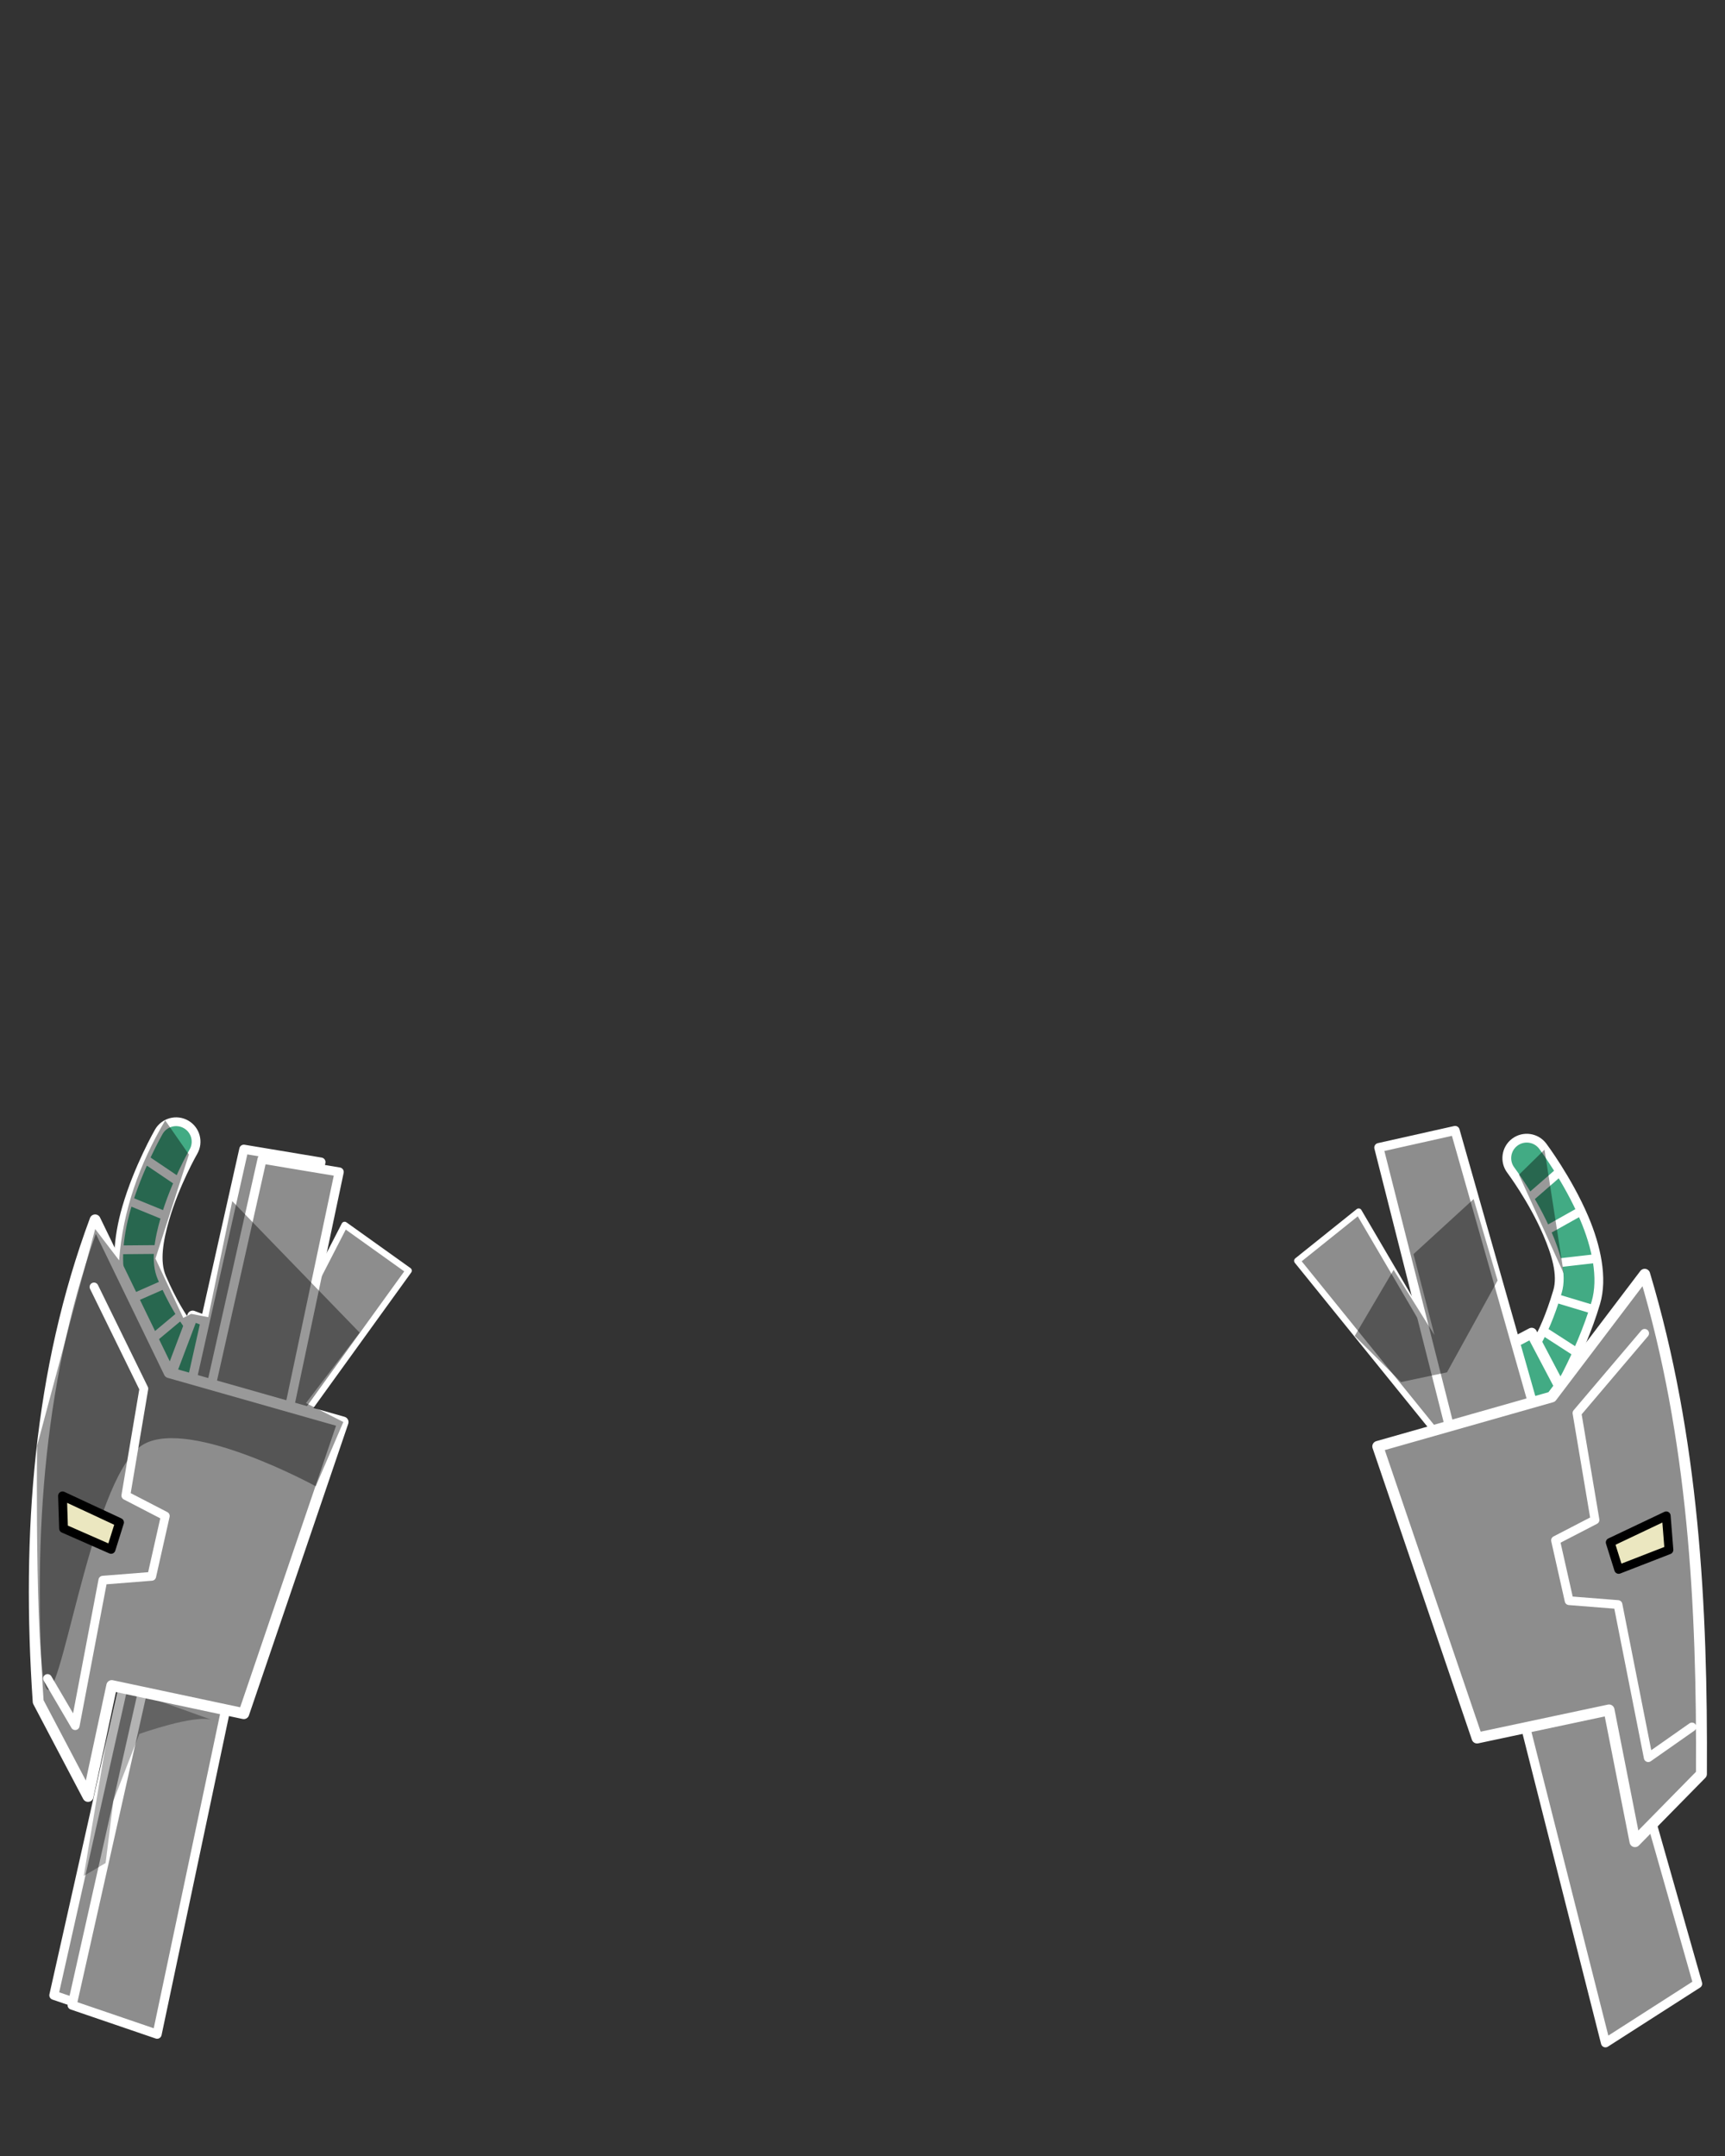 <svg width="2160" height="2700" viewBox="0 0 2160 2700" fill="none" xmlns="http://www.w3.org/2000/svg">
<rect x="0" y="0" width="2160" height="2700" fill="#333333" stroke="none"/>
<g clip-path="url(#clip0_993_2101)">
<path fill-rule="evenodd" clip-rule="evenodd" d="M1931.76 1435.35C1923.47 1424.32 1907.79 1422.09 1896.76 1430.37C1885.72 1438.66 1883.5 1454.35 1891.79 1465.38C1891.79 1465.38 1919.43 1502.17 1937.62 1544.8C1948.14 1569.45 1956.59 1596.09 1950.3 1617.3C1931.48 1680.78 1912.25 1698.12 1912.25 1698.12C1906.43 1710.63 1936.1 1769.17 1941.92 1756.67C1941.92 1756.67 1978.42 1698.36 1998.24 1631.51C2007.41 1600.58 1998.95 1561.13 1983.61 1525.18C1963.03 1476.95 1931.76 1435.35 1931.76 1435.35Z" fill="#42AB84" stroke="white" stroke-width="11" stroke-miterlimit="2" stroke-linejoin="round"/>
<path d="M1950.25 1469.67L1918.49 1497.34" stroke="white" stroke-width="11" stroke-miterlimit="1.5" stroke-linecap="round" stroke-linejoin="round"/>
<path d="M1978.11 1517.49L1941.38 1538.1" stroke="white" stroke-width="11" stroke-miterlimit="1.5" stroke-linecap="round" stroke-linejoin="round"/>
<path d="M1994.95 1576.52L1953.11 1581.31" stroke="white" stroke-width="11" stroke-miterlimit="1.5" stroke-linecap="round" stroke-linejoin="round"/>
<path d="M1990.6 1638.56L1950.27 1626.41" stroke="white" stroke-width="11" stroke-miterlimit="1.5" stroke-linecap="round" stroke-linejoin="round"/>
<path d="M1970.48 1691.24L1935.09 1668.4" stroke="white" stroke-width="11" stroke-miterlimit="1.5" stroke-linecap="round" stroke-linejoin="round"/>
<path d="M1917.88 1669.51L1960.52 1750.56L1917.57 1773.15L1874.93 1692.1L1917.88 1669.51Z" fill="#42AB84" stroke="white" stroke-width="13.437" stroke-miterlimit="1.5" stroke-linecap="round" stroke-linejoin="round"/>
<path fill-rule="evenodd" clip-rule="evenodd" d="M1880.24 1822.7L1701.28 1517.29L1624.38 1578.94L1880.45 1895.45L1880.24 1822.7Z" fill="#8D8D8D" stroke="white" stroke-width="7.895" stroke-miterlimit="1.5" stroke-linecap="round" stroke-linejoin="round"/>
<path fill-rule="evenodd" clip-rule="evenodd" d="M2125.74 2484.27L1822.05 1415.72L1726.53 1437.12L2010.33 2558.25L2125.74 2484.27Z" fill="#8D8D8D" stroke="white" stroke-width="11.373" stroke-miterlimit="1.5" stroke-linecap="round" stroke-linejoin="round"/>
<path fill-rule="evenodd" clip-rule="evenodd" d="M1875.26 1603.55L1811.87 1718.59L1754.35 1730.8L1696.31 1673.07L1745.06 1590.3L1796.17 1671.92L1769.94 1570.56L1845.22 1501.64L1875.26 1603.55Z" fill="black" fill-opacity="0.4"/>
<path fill-rule="evenodd" clip-rule="evenodd" d="M1902 1471.11L1958.14 1594.99L1933.99 1439.76L1902 1471.11Z" fill="black" fill-opacity="0.4"/>
<path fill-rule="evenodd" clip-rule="evenodd" d="M2130.49 2221.65C2131.67 2010.42 2120.66 1800.48 2059.43 1595.8L1942.96 1749.44L1725.21 1811.37L1849.55 2176.54L2014.79 2141.39L2047.29 2306.36L2130.49 2221.65Z" fill="#8D8D8D" stroke="white" stroke-width="13.672" stroke-miterlimit="1.5" stroke-linecap="round" stroke-linejoin="round"/>
<path fill-rule="evenodd" clip-rule="evenodd" d="M2086.42 1898.3L2016.26 1931.62L2026.85 1965.41L2089.8 1940.95L2086.42 1898.3Z" fill="#EBE7C0" stroke="black" stroke-width="11" stroke-miterlimit="1.5" stroke-linecap="round" stroke-linejoin="round"/>
<path d="M2059.38 1669.78L1974.66 1769.61L1997.2 1903.43L1947.8 1929.01L1964.8 2004.57L2025.99 2009.41L2063.89 2201.14L2118.65 2162.73" stroke="white" stroke-width="11" stroke-miterlimit="1.5" stroke-linecap="round" stroke-linejoin="round"/>
<path fill-rule="evenodd" clip-rule="evenodd" d="M198.853 1417.32C205.73 1405.36 221.025 1401.23 232.987 1408.1C244.949 1414.98 249.076 1430.28 242.199 1442.24C242.199 1442.24 219.266 1482.13 206.419 1526.67C198.994 1552.42 193.867 1579.89 202.7 1600.17C229.137 1660.88 250.348 1675.73 250.348 1675.73C257.653 1687.44 235.362 1749.17 228.056 1737.47C228.056 1737.47 184.7 1684.06 156.859 1620.14C143.977 1590.56 147.548 1550.37 158.377 1512.82C172.908 1462.43 198.853 1417.32 198.853 1417.32Z" fill="#42AB84" stroke="white" stroke-width="11" stroke-miterlimit="2" stroke-linejoin="round"/>
<path d="M184.703 1453.64L219.599 1477.22" stroke="white" stroke-width="11" stroke-miterlimit="1.5" stroke-linecap="round" stroke-linejoin="round"/>
<path d="M162.895 1504.51L201.869 1520.47" stroke="white" stroke-width="11" stroke-miterlimit="1.5" stroke-linecap="round" stroke-linejoin="round"/>
<path d="M153.398 1565.16L195.513 1564.8" stroke="white" stroke-width="11" stroke-miterlimit="1.5" stroke-linecap="round" stroke-linejoin="round"/>
<path d="M165.301 1626.2L203.836 1609.21" stroke="white" stroke-width="11" stroke-miterlimit="1.5" stroke-linecap="round" stroke-linejoin="round"/>
<path d="M191.715 1676.03L224.04 1649.03" stroke="white" stroke-width="11" stroke-miterlimit="1.5" stroke-linecap="round" stroke-linejoin="round"/>
<path d="M241.254 1648.02L208.844 1733.68L254.238 1750.85L286.649 1665.2L241.254 1648.02Z" fill="#42AB84" stroke="white" stroke-width="13.437" stroke-miterlimit="1.5" stroke-linecap="round" stroke-linejoin="round"/>
<path fill-rule="evenodd" clip-rule="evenodd" d="M269.657 1848.76L431.516 1533.96L511.698 1591.27L273.456 1921.41L269.657 1848.76Z" fill="#8D8D8D" stroke="white" stroke-width="7.895" stroke-miterlimit="1.5" stroke-linecap="round" stroke-linejoin="round"/>
<path fill-rule="evenodd" clip-rule="evenodd" d="M67.446 2498.71L305.327 1439.19L401.883 1455.29L173.895 2535.08L67.446 2498.71Z" fill="#8D8D8D" stroke="white" stroke-width="11.373" stroke-miterlimit="1.5" stroke-linecap="round" stroke-linejoin="round"/>
<path fill-rule="evenodd" clip-rule="evenodd" d="M90.294 2511.11L328.174 1451.59L424.73 1467.69L196.743 2547.48L90.294 2511.11Z" fill="#8D8D8D" stroke="white" stroke-width="11.373" stroke-miterlimit="1.5" stroke-linecap="round" stroke-linejoin="round"/>
<path fill-rule="evenodd" clip-rule="evenodd" d="M265.955 2154.05C244.8 2146.3 174.503 2171.45 174.503 2171.45L141.909 2255.35L132.232 2333.11L104.879 2349.23L144.876 2110.57C144.876 2110.57 287.109 2161.8 265.955 2154.05Z" fill="black" fill-opacity="0.3"/>
<path fill-rule="evenodd" clip-rule="evenodd" d="M47.818 2131.07C33.488 1919.82 48.943 1716.49 119.106 1527.68L211.814 1718.93L429.562 1780.86L305.228 2146.03L139.98 2110.88L110.218 2249.68L47.818 2131.07Z" fill="#8D8D8D" stroke="white" stroke-width="13.672" stroke-miterlimit="1.5" stroke-linecap="round" stroke-linejoin="round"/>
<path fill-rule="evenodd" clip-rule="evenodd" d="M450.343 1668.89L290.82 1504.2L260.783 1649.55L239.347 1645.36L229.49 1650.44L194.651 1576.18L236.54 1445.84L206.872 1403.12C174.465 1457.99 153.82 1516.03 149.156 1578.37L119.186 1539.13L46.4 1810.86C46.4 1810.86 43.309 2123.12 60.73 2116.19C80.769 2108.21 118.347 1842.35 180.333 1808.41C239.654 1775.93 395.412 1861.29 395.412 1861.29L429.927 1780.8L383.132 1757.1L450.343 1668.89Z" fill="black" fill-opacity="0.4"/>
<path fill-rule="evenodd" clip-rule="evenodd" d="M78.273 1873.28L149.688 1906.54L139.1 1940.33L79.577 1914.17L78.273 1873.28Z" fill="#EBE7C0" stroke="black" stroke-width="11" stroke-miterlimit="1.5" stroke-linecap="round" stroke-linejoin="round"/>
<path d="M117.711 1611.68L180.118 1739.1L157.569 1872.92L206.975 1898.5L189.971 1974.06L128.788 1978.9L94.166 2161.06L59.535 2102.02" stroke="white" stroke-width="11" stroke-miterlimit="1.5" stroke-linecap="round" stroke-linejoin="round"/>
</g>
<defs>
<clipPath id="clip0_993_2101">
<rect width="2160" height="2700" fill="white"/>
</clipPath>
</defs>
</svg>
